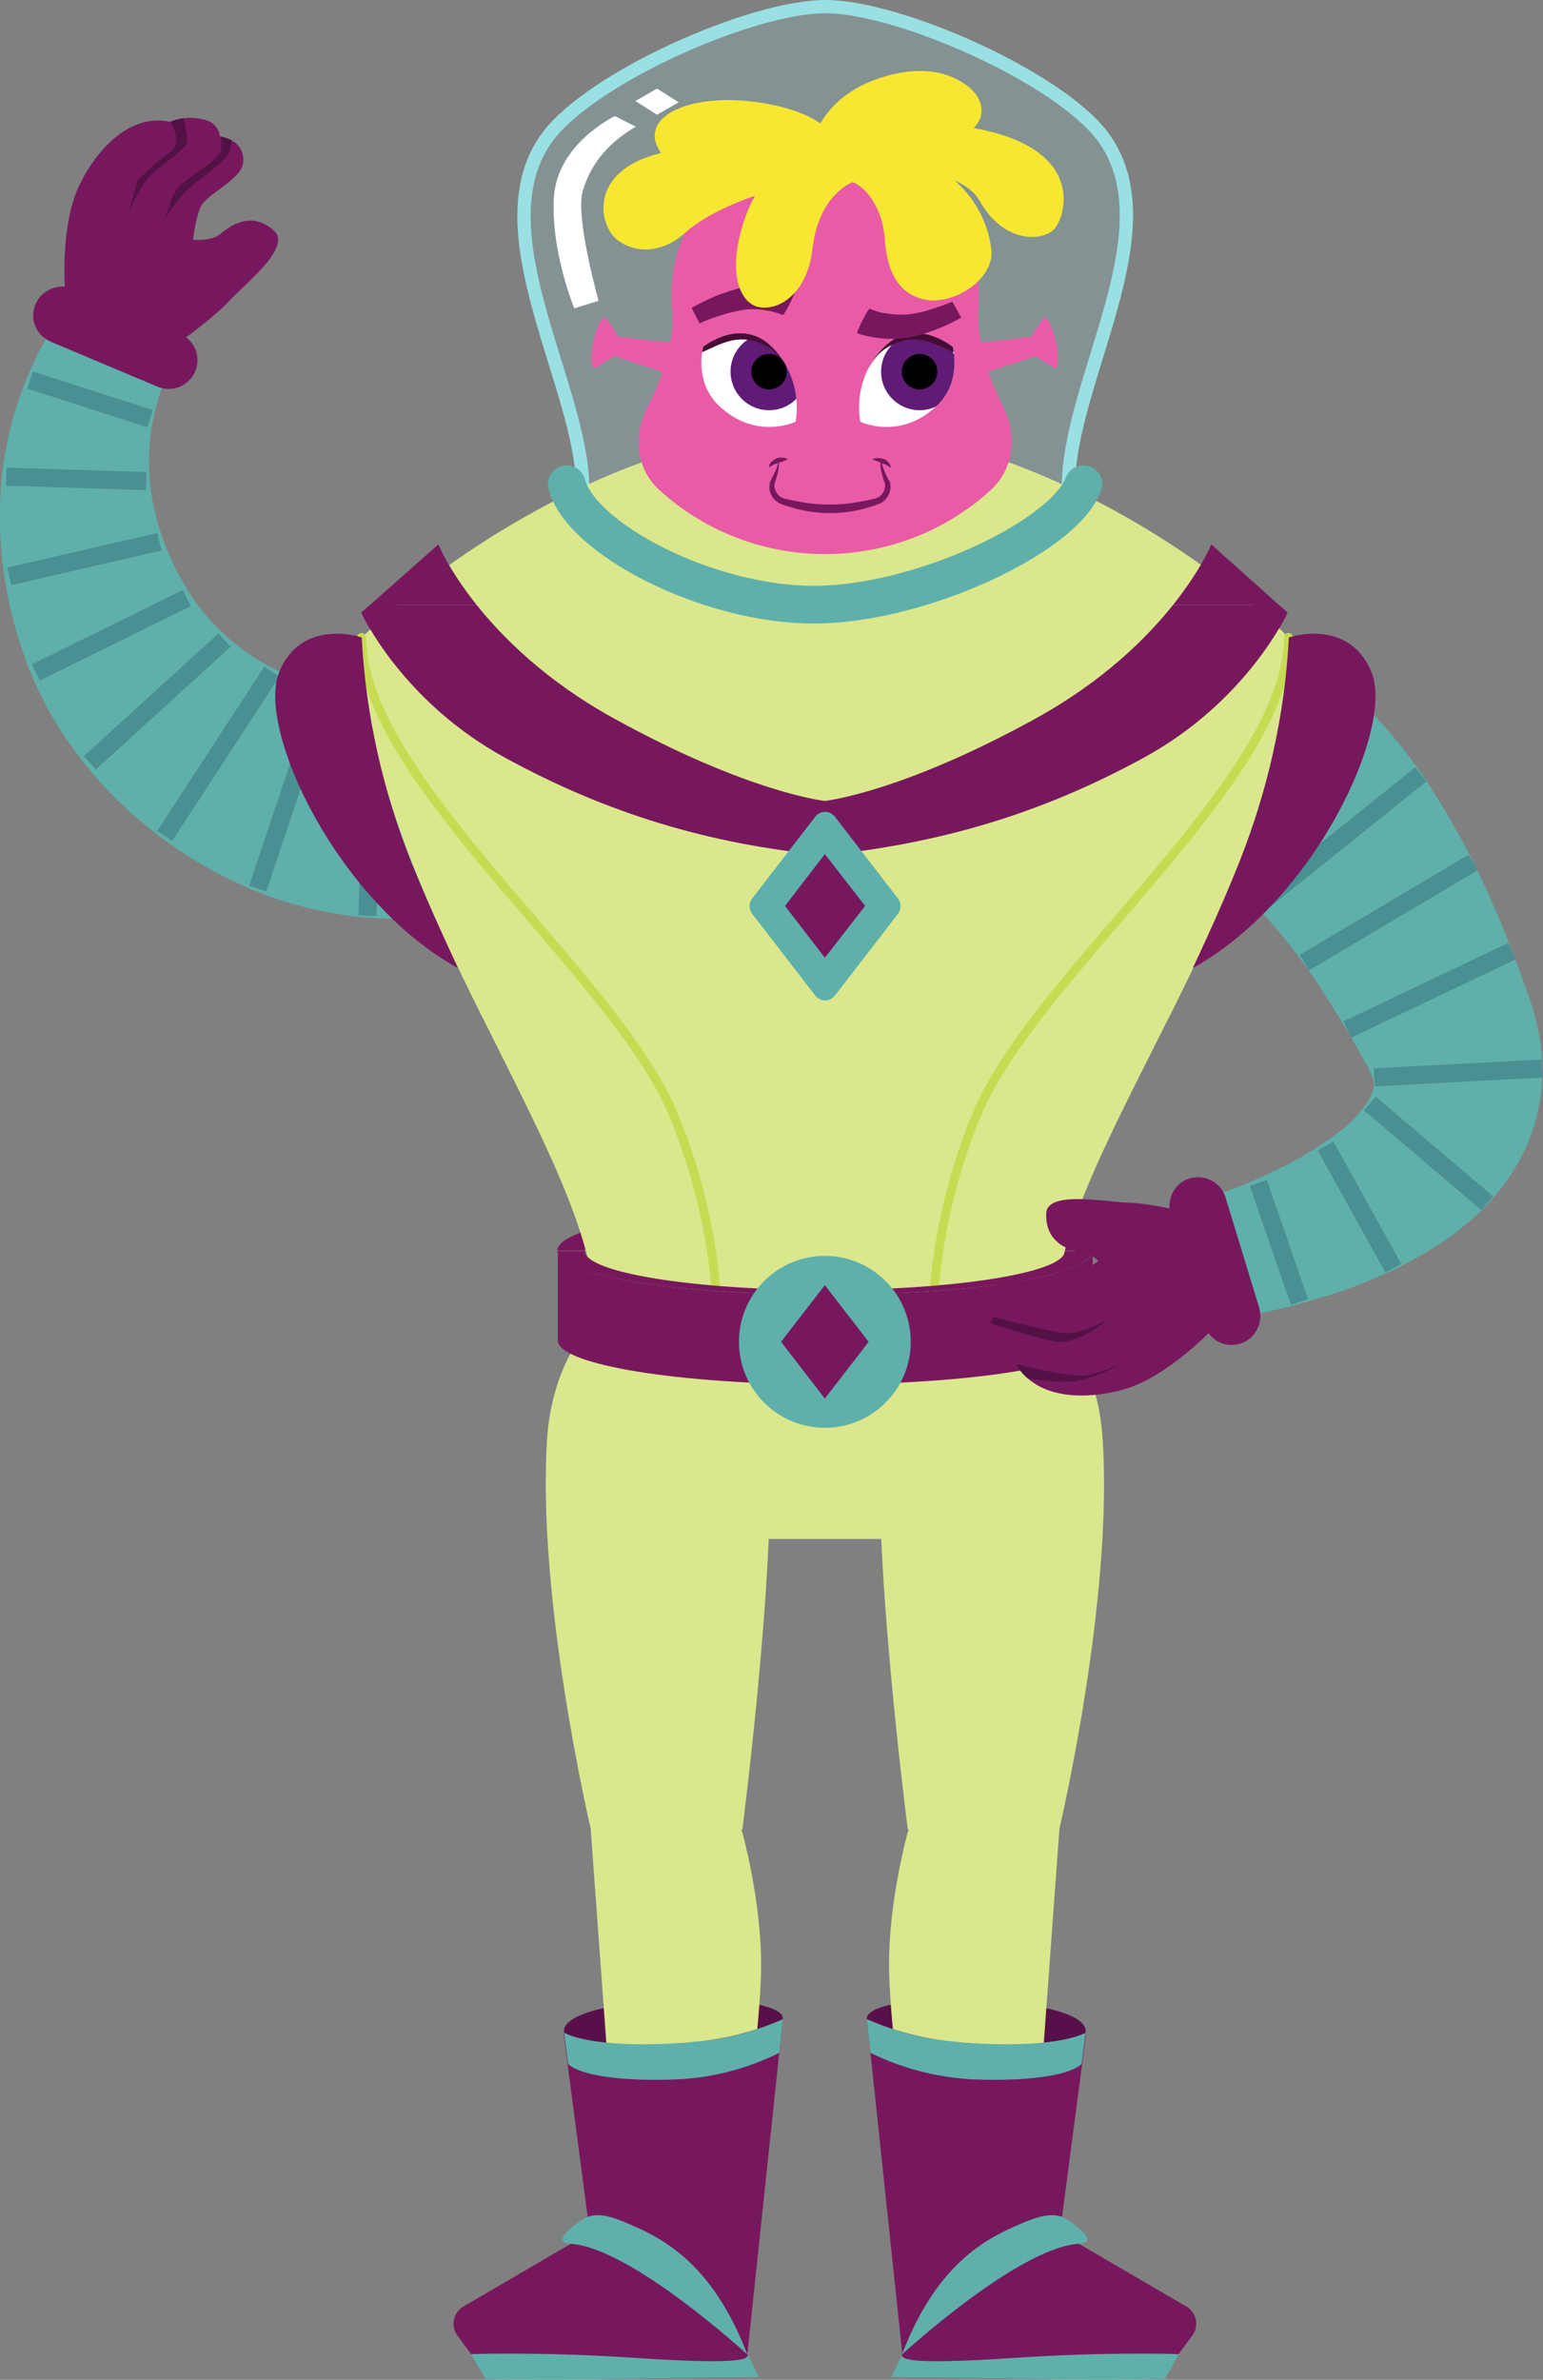 <?xml version="1.0" encoding="utf-8"?>
<!-- Generator: Adobe Illustrator 25.2.0, SVG Export Plug-In . SVG Version: 6.00 Build 0)  -->
<svg version="1.1" id="Layer_1" xmlns="http://www.w3.org/2000/svg" xmlns:xlink="http://www.w3.org/1999/xlink" x="0px" y="0px"
	 viewBox="0 0 348.5 537.2" style="enable-background:new 0 0 348.5 537.2;" xml:space="preserve">
<rect x="0" y="0" width="348.5" height="537.2" fill="#808080" stroke="none"/>
<style type="text/css">
	.st0{fill:#DAE78D;}
	.st1{fill:#59104A;}
	.st2{fill:#5FB0AA;}
	.st3{fill:#77185E;}
	.st4{fill:none;stroke:#4A8F91;stroke-width:4.07;stroke-miterlimit:10;}
	.st5{opacity:0.2;fill:#9AE0E2;enable-background:new    ;}
	.st6{fill:none;stroke:#9AE0E2;stroke-width:3;stroke-miterlimit:10;}
	.st7{fill:#FFFFFF;}
	.st8{fill:none;stroke:#C7DB52;stroke-width:2;stroke-linecap:round;stroke-miterlimit:10;}
	.st9{fill:none;stroke:#5FB0AA;stroke-width:8.51;stroke-linecap:round;stroke-miterlimit:10;}
	.st10{fill:#541146;}
	.st11{clip-path:url(#SVGID_2_);}
	.st12{fill:#E95BA6;}
	.st13{clip-path:url(#SVGID_4_);}
	.st14{fill:#5F1B75;}
	.st15{fill:#470B35;}
	.st16{clip-path:url(#SVGID_6_);}
	.st17{fill:#F7E731;}
</style>
<path id="r-thigh" class="st0" d="M205,412.7c0,0,4.2,12.5,16.7,12.6c12.8,0.1,17.6-12.6,17.6-12.6s12.3-52.1,9.7-88.4
	c-1-14.9-9-31.8-25-31.8s-23.6,19.9-24.6,26.9C196.2,344.7,205,412.7,205,412.7z"/>
<g id="r-calf">
	<path class="st1" d="M195.8,455.8c-0.7-6.9,50.6-5.7,49.4,3s-20.6,9.1-28,9C208.2,467.6,196.3,460.6,195.8,455.8z"/>
	<path class="st2" d="M266.2,531.5l-3.1,5.5c0,0-13.3,0.3-28.5,0s-33.3-0.4-33.3-0.4l2.5-5.1c0,0,9.5-6.3,10.3-6.2
		S266.2,531.5,266.2,531.5z"/>
	<path class="st0" d="M209.8,519.2l21.9-2.7l7.6-103.9l-34.2,0.7c0,0-4.4,15.6-4.3,30.5C200.9,463.7,209.8,519.2,209.8,519.2z"/>
	<path class="st3" d="M195.8,455.8v0.2l0,0l0.8,7.4l7.2,68c-1,1.9,7.3,2.1,27.8,0.7c19-1.2,34.6-0.7,34.6-0.7l3.1-4.2
		c1.5-2,1-4.9-1-6.3c-0.1-0.1-0.2-0.2-0.3-0.2l-28.6-16.7l5-38l0.9-7.1l0,0c0,0-0.1,0.1-0.1,0.1c-1.1,0.6-7.8,3.6-27.3,2.2l-1.9-0.2
		C209,460.3,202.2,458.6,195.8,455.8z"/>
	<path class="st2" d="M242.7,502.2c-2.2-1.7-4.2-3.5-11-0.7c-7.9,3.3-19.7,8.4-28,30c0,0,26.2-24.1,39.9-25
		C248.1,506.2,243.6,502.9,242.7,502.2z"/>
	<path class="st2" d="M195.8,455.8v0.2l0,0l0.8,7.4c7.3,3.6,15.3,5.6,23.4,6c13.5,0.5,22-1.2,24.3-3.5l0.9-7.1l0,0
		c0,0-0.1,0.1-0.1,0.1c-1.1,0.6-7.8,3.6-27.3,2.2l-1.9-0.2C209,460.4,202.2,458.6,195.8,455.8z"/>
</g>
<path id="hips" class="st0" d="M133,297.4h106.7l0,0V331c0,9.1-7.4,16.4-16.4,16.4h0h-73.9c-9.1,0-16.4-7.4-16.4-16.4l0,0V297.4
	L133,297.4z"/>
<path id="l-thigh" class="st0" d="M167.7,412.7c0,0-4.2,12.5-16.7,12.6c-12.8,0.1-17.6-12.6-17.6-12.6s-12.3-52.1-9.8-88.4
	c1.1-14.9,9-31.8,25-31.8s23.6,19.9,24.6,26.9C176.5,344.7,167.7,412.7,167.7,412.7z"/>
<g id="r-arm">
	<path class="st2" d="M280.9,141.1c5.3,2.1,10.3,4.7,15,7.9c4.3,2.9,8.3,6.2,11.9,9.8c6.5,6.5,12.2,13.7,17,21.6
		c4.4,7.1,8.3,14.5,11.7,22.1c1.6,3.7,3.2,7.4,4.6,11.1c0.7,1.9,1.4,3.7,2.1,5.5l2.1,5.9c1,2.8,1.8,5.6,2.3,8.5
		c0.6,3.1,0.8,6.3,0.7,9.5c-0.2,6.5-1.9,13-5,18.7c-2.7,5-6.3,9.5-10.6,13.3c-3.6,3.2-7.6,6-11.8,8.4c-7.4,4.2-15.3,7.5-23.5,9.8
		c-3.9,1.2-7.8,2.2-11.7,3c-2,0.4-3.9,0.8-5.9,1.2l-3,0.5l-3.2,0.5l-5.1-26.5l2.1-0.7l2.4-0.8c1.6-0.5,3.1-1.1,4.7-1.7
		c3.1-1.2,6.2-2.5,9.1-3.9c5.6-2.5,10.9-5.7,15.8-9.4c2-1.5,3.8-3.3,5.3-5.3c1.1-1.3,1.9-2.8,2.3-4.4c0.2-0.8,0.1-1.7-0.2-2.5
		c-0.2-0.5-0.4-0.9-0.6-1.4c-0.3-0.7-0.6-1.3-1-1.9l-2.3-4.1c-0.8-1.5-1.7-3-2.6-4.4c-1.7-2.9-3.5-5.7-5.3-8.5
		c-3.5-5.3-7.3-10.3-11.5-15.1c-3.6-4.2-7.7-7.8-12.2-11c-3.1-2.3-6.8-3.8-10.6-4.4L280.9,141.1z"/>
	<line class="st4" x1="284.2" y1="267" x2="293.5" y2="293.9"/>
	<line class="st4" x1="304.3" y1="232.4" x2="341.5" y2="214.7"/>
	<line class="st4" x1="272.8" y1="195.6" x2="304" y2="155.6"/>
	<line class="st4" x1="294.6" y1="217.3" x2="332.7" y2="194.7"/>
	<line class="st4" x1="283.9" y1="204.5" x2="320.9" y2="174.8"/>
	<line class="st4" x1="310.4" y1="243.2" x2="348.3" y2="241.2"/>
	<line class="st4" x1="309.4" y1="249.1" x2="335.9" y2="271.6"/>
	<line class="st4" x1="299.4" y1="258.7" x2="314.7" y2="286.3"/>
</g>
<g id="l-calf">
	<path class="st1" d="M176.8,455.8c0.7-6.9-50.6-5.7-49.4,3s20.6,9.1,28,9C164.5,467.6,176.3,460.6,176.8,455.8z"/>
	<path class="st2" d="M106.5,531.5l3.1,5.5c0,0,13.3,0.3,28.5,0s33.3-0.4,33.3-0.4l-2.5-5.1c0,0-9.5-6.3-10.3-6.2
		S106.5,531.5,106.5,531.5z"/>
	<path class="st0" d="M162.9,519.2l-21.9-2.6l-7.6-103.9l34.2,0.7c0,0,4.4,15.6,4.3,30.5C171.8,463.7,162.9,519.2,162.9,519.2z"/>
	<path class="st3" d="M176.8,455.8v0.2l0,0l-0.8,7.4l-7.2,68c1,1.9-7.3,2.1-27.8,0.7c-18.9-1.2-34.6-0.7-34.6-0.7l-3.1-4.2
		c-1.5-2-1-4.9,1-6.3c0.1-0.1,0.2-0.2,0.3-0.2l28.6-16.7l-5-38l-0.9-7.1l0,0c0,0,0.1,0.1,0.1,0.1c1.1,0.6,7.8,3.6,27.3,2.2l1.9-0.2
		C163.7,460.3,170.5,458.6,176.8,455.8z"/>
	<path class="st2" d="M129.9,502.2c2.2-1.7,4.2-3.5,10.9-0.7c7.9,3.3,19.7,8.4,28,30c0,0-26.2-24.1-39.9-25
		C124.5,506.2,129.1,502.9,129.9,502.2z"/>
	<path class="st2" d="M176.8,455.8v0.2l0,0l-0.8,7.4c-7.3,3.6-15.3,5.7-23.4,6c-13.5,0.5-22-1.2-24.3-3.5l-0.9-7.1l0,0
		c0,0,0.1,0.1,0.1,0.1c1.1,0.6,7.8,3.6,27.3,2.2l1.9-0.2C163.7,460.4,170.5,458.6,176.8,455.8z"/>
</g>
<g id="torso">
	<path class="st5" d="M248.9,30.6c-10.1-13.2-45.8-29.1-62.5-29.1s-52.4,15.9-62.5,29.1c-16,20.9,7.7,56.6,7.7,79.6
		c3.1,11.6,29.9,25.6,52.5,25.6s53.2-14.4,57.2-25.6C241.2,85.8,264.8,51.5,248.9,30.6z"/>
	<path class="st6" d="M248.9,30.6c-10.1-13.2-45.8-29.1-62.5-29.1s-52.4,15.9-62.5,29.1c-16,20.9,7.7,56.6,7.7,79.6
		c3.1,11.6,29.9,25.6,52.5,25.6s53.2-14.4,57.2-25.6C241.2,85.8,264.8,51.5,248.9,30.6z"/>
	<path class="st7" d="M138.9,26.2c0,0-13.1,6.2-13.8,18.4s4.6,25,4.6,25l5.5-1.7c0,0-5.3-18.8-3.6-24.7c2-7,6.7-11.5,12-14.6
		L138.9,26.2z"/>
	<polygon class="st7" points="153.3,23.1 148.4,25.9 143.5,22.8 148.4,20 	"/>
	<path class="st3" d="M186.3,272.4c-33.4,0-60.4,4.4-60.4,9.9h6.2c0-4.9,24.3-8.8,54.2-8.8s54.2,4,54.2,8.8h6.2
		C246.8,276.9,219.7,272.4,186.3,272.4z"/>
	<path class="st0" d="M238.3,296.6c-18.4,37-85.5,37-103.8,0c0-36-52.7-96-52.7-152.7c18.5-18.5,61.6-47.5,104.6-47.5
		s86.1,29,104.6,47.5C291,201.6,238.3,260.6,238.3,296.6z"/>
	<path class="st8" d="M81.7,143.9c0,32.2,57.3,75.9,70.4,107.7s9.5,57.1,9.5,57.1"/>
	<path class="st8" d="M291,143.9c0,32.2-57.3,75.9-70.4,107.7s-9.5,57.1-9.5,57.1"/>
	<path class="st3" d="M246.8,282.4v20.2c0,5.5-27.1,9.9-60.4,9.9s-60.4-4.5-60.4-9.9v-20.2c0,5.5,27.1,9.9,60.4,9.9
		S246.8,287.8,246.8,282.4z"/>
	<path class="st3" d="M186.3,291.2c-30,0-54.2-4-54.2-8.8h-6.2c0,5.5,27.1,9.9,60.4,9.9s60.4-4.4,60.4-9.9h-6.2
		C240.6,287.2,216.3,291.2,186.3,291.2z"/>
	<path class="st3" d="M81.7,143.9c0,0-13.7-4.6-18.7,8s12.8,51.3,40.4,66.6c0,0-5.4-11.4-10.4-23.6
		C86.5,178.6,82.6,161.4,81.7,143.9z"/>
	<path class="st3" d="M291.1,143.9c0,0,13.7-4.6,18.7,8s-12.8,51.3-40.4,66.6c0,0,5.5-11.4,10.4-23.6
		C286.3,178.6,290.2,161.4,291.1,143.9z"/>
	<path class="st9" d="M128,109.3c3.2,12.3,31.8,27.2,55.8,27.2s56.6-15.4,60.9-27.2"/>
	<path class="st3" d="M273.6,122.9c0,0-9.2,22.5-39.7,39.3s-47.6,18.6-47.6,18.6s-17.1-1.8-47.6-18.6s-39.7-39.3-39.7-39.3
		l-17.4,15.4c0,0,9,19.9,32.4,32.7s46.2,19.5,72.2,22.1c26-2.7,48.8-9.3,72.2-22.1s32.4-32.7,32.4-32.7L273.6,122.9z"/>
	<path class="st2" d="M184.1,224.7l-14.2-18.4c-0.8-1-0.8-2.5,0-3.5l14.2-18.4c1-1.3,2.8-1.5,4-0.5c0.2,0.2,0.4,0.3,0.5,0.5
		l14.2,18.4c0.8,1,0.8,2.5,0,3.5l-14.2,18.4c-1,1.3-2.8,1.5-4,0.5C184.4,225,184.2,224.9,184.1,224.7z"/>
	<polygon class="st3" points="177.3,204.5 186.3,192.8 195.4,204.5 186.3,216.2 	"/>
	<circle class="st2" cx="186.3" cy="302.9" r="19.4"/>
	<polygon class="st3" points="186.3,315.7 176.4,302.9 186.3,290.1 196.2,302.9 	"/>
</g>
<g id="l-arm">
	<path class="st2" d="M108.8,204.7c-10,2.7-20.4,3.4-30.7,1.9c-9.3-1.3-18.3-4.1-26.6-8.3c-8-3.9-15.4-9-22-14.9
		c-6.6-5.9-12.3-12.8-16.9-20.3c-2.3-3.8-4.3-7.8-6-12c-0.5-1.1-0.8-2-1.1-3l-1-2.9c-0.6-2-1.2-4-1.7-6c-2.1-8.2-3-16.6-2.8-25
		c0.2-8.4,1.7-16.8,4.5-24.7c1.4-3.9,3-7.8,5-11.4c1-1.8,2-3.6,3.2-5.4c0.6-0.9,1.2-1.8,1.8-2.7l1-1.3l0.6-0.7l0.8-1l21.3,16.5
		c0.1-0.2,0.1-0.1,0.1-0.1c0,0,0,0.1-0.1,0.1l-0.1,0.3l-0.3,0.7c-0.2,0.5-0.5,1.1-0.7,1.7c-0.5,1.2-0.9,2.4-1.3,3.6
		c-0.7,2.5-1.3,5-1.7,7.6c-0.7,5.1-0.6,10.2,0.3,15.3c0.9,5,2.5,9.9,4.7,14.5c0.5,1.2,1.2,2.3,1.8,3.5l1,1.7c0.3,0.6,0.7,1.2,1,1.6
		c1.2,1.9,2.6,3.8,4.1,5.5c6.2,7,14.2,12.1,23.1,14.7c4,1.2,8.2,1.7,12.3,1.6c3.2-0.1,6.3-0.9,9.2-2.4L108.8,204.7z"/>
	<line class="st4" x1="33.9" y1="94.5" x2="6.8" y2="85.8"/>
	<line class="st4" x1="50.7" y1="144.5" x2="20.3" y2="172.2"/>
	<line class="st4" x1="84.3" y1="156" x2="83" y2="206.7"/>
	<line class="st4" x1="61.4" y1="151.6" x2="37.2" y2="188.7"/>
	<line class="st4" x1="73.3" y1="155.6" x2="58.2" y2="200.6"/>
	<line class="st4" x1="42.2" y1="135" x2="8.1" y2="151.8"/>
	<line class="st4" x1="36" y1="122.3" x2="2.1" y2="130.1"/>
	<line class="st4" x1="33" y1="108.6" x2="1.4" y2="107.6"/>
</g>
<g id="l-hand">
	<path class="st3" d="M54.9,36.8c0.3-2.1-0.7-4.2-2.6-5.1c-0.8-0.4-1.7-0.7-2.6-0.9c-0.1-0.5-0.2-1.1-0.5-1.5
		c-0.4-0.8-1.1-1.5-1.9-1.9c-1.9-0.7-3.9-1-5.9-0.7c-1,0.1-2.1,0.4-3,0.8c-1.4-0.3-2.9-0.4-4.3-0.2c-7.4,0.9-13.4,8.4-16.4,15
		c-4.2,9.3-3,23.5-3,23.5s19.6,21.7,25.2,11.6s3.3-18.7,3.3-18.7s0.2-6.9,2-11.8C46.6,43.7,54.4,40.7,54.9,36.8z"/>
	<path class="st3" d="M40.5,77.3c0,0,7.9-5.7,11.2-9.3s14.2-12.1,10.3-15.8s-8.2-2.8-12.1,0.5s-11.7-0.3-13.5,1.6
		S20.9,72.7,40.5,77.3z"/>
	<path class="st3" d="M16.6,65.2l24,10.1c3.3,1.4,4.9,5.2,3.5,8.5l0,0c-1.4,3.3-5.2,4.9-8.5,3.5l-24-10.1C8.2,75.8,6.6,72,8,68.7
		l0,0C9.4,65.4,13.3,63.8,16.6,65.2z"/>
	<path class="st10" d="M42.3,31.3c-0.2-1.5-0.4-3.1-0.8-4.6c-1,0.1-2.1,0.4-3,0.8c1,1.9,2.6,5-0.6,7.2c-2.4,1.8-4.7,3.8-6.8,6
		c-0.1,0.2-2,7-2,7s3.2-6.6,4.9-8.1C39.6,34.6,42.6,33.5,42.3,31.3z"/>
	<path class="st10" d="M49.8,30.8c0.3,1.1,0.3,2.3,0,3.4c-0.6,1.8-4.2,3.7-6.2,5.4c-1.5,1.3-3.5,2.1-4.5,4.5s-1.7,4.9-1.8,5.2
		c1.4-2.2,3-4.3,4.8-6.2c2.6-2.6,9.1-6.6,9.8-9c0.2-0.8,0.4-1.6,0.4-2.5C51.5,31.3,50.7,31,49.8,30.8z"/>
</g>
<g id="chest">
	<g>
		<defs>
			<path id="SVGID_1_" d="M316.2,229.5H56.5v-93H128c0,0,33,21.5,58.5,21.5s58.2-21.5,58.2-21.5h71.5L316.2,229.5z"/>
		</defs>
		<clipPath id="SVGID_2_">
			<use xlink:href="#SVGID_1_"  style="overflow:visible;"/>
		</clipPath>
		<g class="st11">
			<path class="st0" d="M238.3,296.6c-18.4,37-85.5,37-103.8,0c0-36-52.7-96-52.7-152.7c18.5-18.5,61.6-47.5,104.6-47.5
				s86.1,29,104.6,47.5C291,201.6,238.3,260.6,238.3,296.6z"/>
			<path class="st8" d="M81.7,143.9c0,32.2,57.3,75.9,70.4,107.7s9.5,57.1,9.5,57.1"/>
			<path class="st8" d="M291,143.9c0,32.2-57.3,75.9-70.4,107.7s-9.5,57.1-9.5,57.1"/>
			<path class="st3" d="M81.7,143.9c0,0-13.7-4.6-18.7,8s12.8,51.3,40.4,66.6c0,0-5.4-11.4-10.4-23.6
				C86.5,178.6,82.6,161.4,81.7,143.9z"/>
			<path class="st3" d="M291.1,143.9c0,0,13.7-4.6,18.7,8s-12.8,51.3-40.4,66.6c0,0,5.5-11.4,10.4-23.6
				C286.3,178.6,290.2,161.4,291.1,143.9z"/>
			<path class="st3" d="M273.6,122.9c0,0-9.2,22.5-39.7,39.3s-47.6,18.6-47.6,18.6s-17.1-1.8-47.6-18.6s-39.7-39.3-39.7-39.3
				l-17.4,15.4c0,0,9,19.9,32.4,32.7s46.2,19.5,72.2,22.1c26-2.7,48.8-9.3,72.2-22.1s32.4-32.7,32.4-32.7L273.6,122.9z"/>
			<path class="st2" d="M184.1,224.7l-14.2-18.4c-0.8-1-0.8-2.5,0-3.5l14.2-18.4c1-1.3,2.8-1.5,4-0.5c0.2,0.2,0.4,0.3,0.5,0.5
				l14.2,18.4c0.8,1,0.8,2.5,0,3.5l-14.2,18.4c-1,1.3-2.8,1.5-4,0.5C184.4,225,184.2,224.9,184.1,224.7z"/>
			<polygon class="st3" points="177.3,204.5 186.3,192.8 195.4,204.5 186.3,216.2 			"/>
		</g>
	</g>
</g>
<g id="r-hand">
	<path class="st3" d="M239.4,289.9c-3.1,1.2-10.5-2.6-13.8-0.4c-1.5,1-3.6,3.5-1.1,7.8c-0.4,0.4-0.6,0.9-0.8,1.4
		c-0.3,0.9-0.4,1.8-0.2,2.7c1.1,2.9,3.2,5.2,6,6.5c0.7,1.3,1.6,2.4,2.7,3.3c5.6,4.9,15.1,4.4,22.1,2.3c9.7-3,19.5-13.4,19.5-13.4
		s3.2-29.1-8.1-26.6s-16.2,10-16.2,10S244.2,287.9,239.4,289.9z"/>
	<path class="st3" d="M269.3,273.9c0,0-9.4-2.3-14.3-2.4c-4.9-0.1-18.5-2.9-18.7,2.4s3.2,8.1,8.2,8.8s7.4,9.1,10,9.2
		S278.5,291.8,269.3,273.9z"/>
	<path class="st3" d="M272,299l-7.6-24.9c-1-3.4,0.9-7.1,4.3-8.1h0c3.4-1,7.1,0.9,8.1,4.3l7.6,24.9c1,3.4-0.9,7.1-4.3,8.1h0
		C276.7,304.4,273.1,302.5,272,299z"/>
	<path class="st10" d="M224.5,297.3c-0.4,0.4-0.6,0.9-0.8,1.4c3.7,1.2,12.1,3.9,15.5,4.2c4.3,0.4,10.7-4.7,11.2-5.1
		c-0.5,0.3-6.5,3.5-10.1,3.1C236.5,300.5,224.5,297.3,224.5,297.3z"/>
	<path class="st10" d="M229.5,307.9c0.7,1.3,1.6,2.4,2.7,3.3c3.6,0.5,8.1,1,10.6,0.6c3.8-0.7,7.4-2.1,10.6-4.2
		c-0.4,0.2-5.3,2.9-9.5,2.9C239.6,310.5,229.5,307.9,229.5,307.9z"/>
</g>
<g id="head">
	<path class="st12" d="M223.8,110.6c-21.2,19.3-53.7,19.3-74.9,0c-5.4-4.9-5.9-12.6-2.5-19.1c2.6-4.8,6.1-14,5.4-21.3
		c-0.2-1.8-0.2-3.7-0.1-5.6c1.2-19.1,17.7-33.7,36.9-32.5c18.3,1.2,32.5,16.3,32.5,34.7c0,1,0,2-0.1,3c-0.6,7.4,2.8,16.7,5.4,21.6
		C229.7,97.9,229.2,105.6,223.8,110.6z"/>
	<polygon class="st12" points="154.3,85.5 138.8,80.4 139.7,76 156,77.9 	"/>
	
		<ellipse transform="matrix(0.216 -0.976 0.976 0.216 30.704 192.924)" class="st12" cx="135.5" cy="77.3" rx="5.8" ry="1.4"/>
	<path class="st12" d="M134.5,83l4.2-2.6c0.5-0.6,0.9-1.3,1-2.1c0.2-0.7,0.2-1.5,0-2.3l-2.7-4.1L134.5,83z"/>
	<polygon class="st12" points="218.4,85.5 233.9,80.4 232.9,76 216.7,77.9 	"/>
	
		<ellipse transform="matrix(0.976 -0.216 0.216 0.976 -11.117 53.119)" class="st12" cx="237.2" cy="77.4" rx="1.4" ry="5.8"/>
	<path class="st12" d="M238.1,83l-4.2-2.6c-0.9-1.3-1.3-2.8-1-4.4l2.7-4.1L238.1,83z"/>
	<g>
		<defs>
			<path id="SVGID_3_" d="M158.8,78.3c0,0,8.8-7.2,15.9,0.4c4.2,4.4,6,10.5,5,16.5c0,0-9.1,4.4-17.5-3.8
				C156.7,86,158.8,78.3,158.8,78.3z"/>
		</defs>
		<clipPath id="SVGID_4_">
			<use xlink:href="#SVGID_3_"  style="overflow:visible;"/>
		</clipPath>
		<g class="st13">
			<rect x="157.2" y="73.9" class="st7" width="24.1" height="23.7"/>
			<circle class="st14" cx="173.7" cy="83.9" r="8.7"/>
			<circle cx="173.7" cy="83.9" r="4"/>
			<path class="st15" d="M181.3,94.8c0,0-1.2-12.4-7.6-16.3s-10.9-0.8-15.1,1s6.8-8.9,6.8-8.9l17.7,5.7L181.3,94.8z"/>
		</g>
	</g>
	<g>
		<defs>
			<path id="SVGID_5_" d="M215.2,78.3c0,0-8.8-7.2-15.9,0.4c-4.2,4.4-6,10.5-5,16.5c0,0,9.1,4.4,17.5-3.8
				C217.3,86,215.2,78.3,215.2,78.3z"/>
		</defs>
		<clipPath id="SVGID_6_">
			<use xlink:href="#SVGID_5_"  style="overflow:visible;"/>
		</clipPath>
		<g class="st16">
			<rect x="192.7" y="73.9" class="st7" width="24.1" height="23.7"/>
			<circle class="st14" cx="207.7" cy="83.9" r="8.7"/>
			<circle cx="207.7" cy="83.9" r="4"/>
			<path class="st15" d="M192.7,94.8c0,0,1.2-12.4,7.6-16.3s10.9-0.8,15.1,1s-6.8-8.9-6.8-8.9L191,76.4L192.7,94.8z"/>
		</g>
	</g>
	<path class="st3" d="M199,103.8c0.2,0.9,0.4,1.8,0.8,2.6c0.3,0.8,0.7,1.6,1.2,2.4l0,0v0.1c0.4,1.6-0.2,3.2-1.4,4.2
		c-0.3,0.3-0.6,0.5-1,0.6c-0.4,0.2-0.7,0.2-1,0.4c-0.6,0.2-1.3,0.4-2,0.6c-5.3,1.5-10.9,1.5-16.3,0c-0.6-0.2-1.3-0.4-2-0.6
		c-0.3-0.1-0.6-0.2-1-0.4c-1.9-0.8-2.9-2.8-2.4-4.8v-0.1l0,0c0.4-0.8,0.8-1.6,1.2-2.4c0.4-0.8,0.6-1.7,0.8-2.6
		c0.1,0.9,0,1.9-0.2,2.8c-0.2,0.9-0.5,1.8-0.8,2.7v-0.1c-0.1,1.1,0.4,2.2,1.3,2.9c0.5,0.3,1,0.5,1.6,0.6c0.6,0.1,1.3,0.3,1.9,0.4
		c2.5,0.5,5.1,0.8,7.7,0.8c2.6,0,5.2-0.3,7.7-0.8c0.6-0.1,1.3-0.3,1.9-0.4c0.6-0.1,1.1-0.3,1.6-0.6c0.9-0.6,1.4-1.8,1.3-2.9v0.1
		c-0.3-0.9-0.6-1.8-0.8-2.7C198.8,105.7,198.8,104.7,199,103.8z"/>
	<path class="st3" d="M177.9,103.7c-0.8,0.4-1.5,0.6-2.2,0.8c-0.3,0.1-0.7,0.3-1,0.4c-0.3,0.2-0.7,0.4-1,0.6c0-0.5,0.2-0.9,0.5-1.2
		c0.3-0.3,0.7-0.6,1.1-0.8c0.4-0.2,0.9-0.2,1.3-0.2C177.1,103.3,177.5,103.4,177.9,103.7z"/>
	<path class="st3" d="M197,103.7c0.4-0.2,0.8-0.3,1.3-0.3c0.4,0,0.9,0.1,1.3,0.2c0.4,0.2,0.8,0.4,1.1,0.8c0.3,0.3,0.5,0.8,0.5,1.2
		c-0.3-0.2-0.7-0.5-1-0.6c-0.3-0.2-0.7-0.3-1-0.4C198.5,104.2,197.8,104,197,103.7z"/>
	<path class="st3" d="M156.2,69.5c1.8-1,3.6-1.9,5.5-2.7c0.9-0.4,1.9-0.7,2.8-1c1-0.3,2-0.6,3-0.9c2.1-0.4,4.3-0.6,6.5-0.4
		c1.1,0.1,2.2,0.3,3.2,0.5c0.5,0.1,1.1,0.2,1.6,0.4c0.3,0.1,0.5,0.2,0.8,0.2s-2.4,5.6-2.8,5.5s-0.8-0.3-1.2-0.4
		c-0.8-0.3-1.6-0.5-2.4-0.6c-1.6-0.3-3.3-0.4-4.9-0.2c-0.9,0.1-1.7,0.3-2.6,0.5c-0.9,0.2-1.8,0.4-2.6,0.7c-1.7,0.5-3.4,1.1-5.1,1.9
		L156.2,69.5z"/>
	<path class="st3" d="M217.1,71.7c-1.8,1-3.6,1.9-5.5,2.6c-0.9,0.4-1.9,0.7-2.9,1c-1,0.3-2,0.6-3,0.8c-2.1,0.4-4.3,0.5-6.5,0.3
		c-1.1-0.1-2.2-0.3-3.2-0.5c-0.5-0.1-1.1-0.3-1.6-0.4l-0.8-0.3c-0.3-0.1,2.5-5.6,2.8-5.5s0.8,0.3,1.1,0.4c0.8,0.3,1.6,0.5,2.4,0.6
		c1.6,0.3,3.3,0.4,4.9,0.3c0.8-0.1,1.7-0.2,2.6-0.4s1.8-0.4,2.6-0.7c1.7-0.5,3.4-1.1,5.1-1.8L217.1,71.7z"/>
	<path class="st17" d="M183.9,30.9c0,0,2.4-8.9,14-13s18.2-0.6,21.2,2s3.5,6.3,0.9,8.9s-9-1.2-15.4-1.1c-8.1,0.1-8.4,2.1-11.9,4.2
		C189.7,33.6,182.8,33.8,183.9,30.9z"/>
	<path class="st17" d="M169.9,44.4c0,0-9.9,3.3-15.2,8.2c-4.1,3.7-10,5.3-15.1,1.7s-7.7-19.8,18.6-20.9s28.9,0,28.9,0v9.1
		C181.2,42.4,175.5,43,169.9,44.4z"/>
	<path class="st17" d="M191.1,35.3c-1.3-4-5.3-10.3-20.6-12.3s-26.6,3.6-21.3,11.4s11.7,1.2,14.2,0.9s15.3-1,20.4,3.5
		S192,38.3,191.1,35.3z"/>
	<path class="st17" d="M185.6,35.4c0,0-11.8-0.5-16.8,12.4s-2,21.1,3.1,21.6s10.6-4.2,11.6-13.2s5.7-14.4,10.8-15.7
		S193.2,33.6,185.6,35.4z"/>
	<path class="st17" d="M187.5,33c0,0,6.1-8.9,32.9-4c24.7,4.6,20.4,19.6,17.8,22.6s-11.5,3.4-16.9-6.2s-32-8.4-32-8.4L187.5,33z"/>
	<path class="st17" d="M191.1,35.3c0,0,10.7-2.3,19.3,2c7.4,3.6,12.5,10.8,13.5,19c0.8,6.9-9,13-15.6,11.2s-8.1-8.1-8.5-13.9
		s-4.1-13-9.8-13S185.5,38.1,191.1,35.3z"/>
</g>
</svg>
